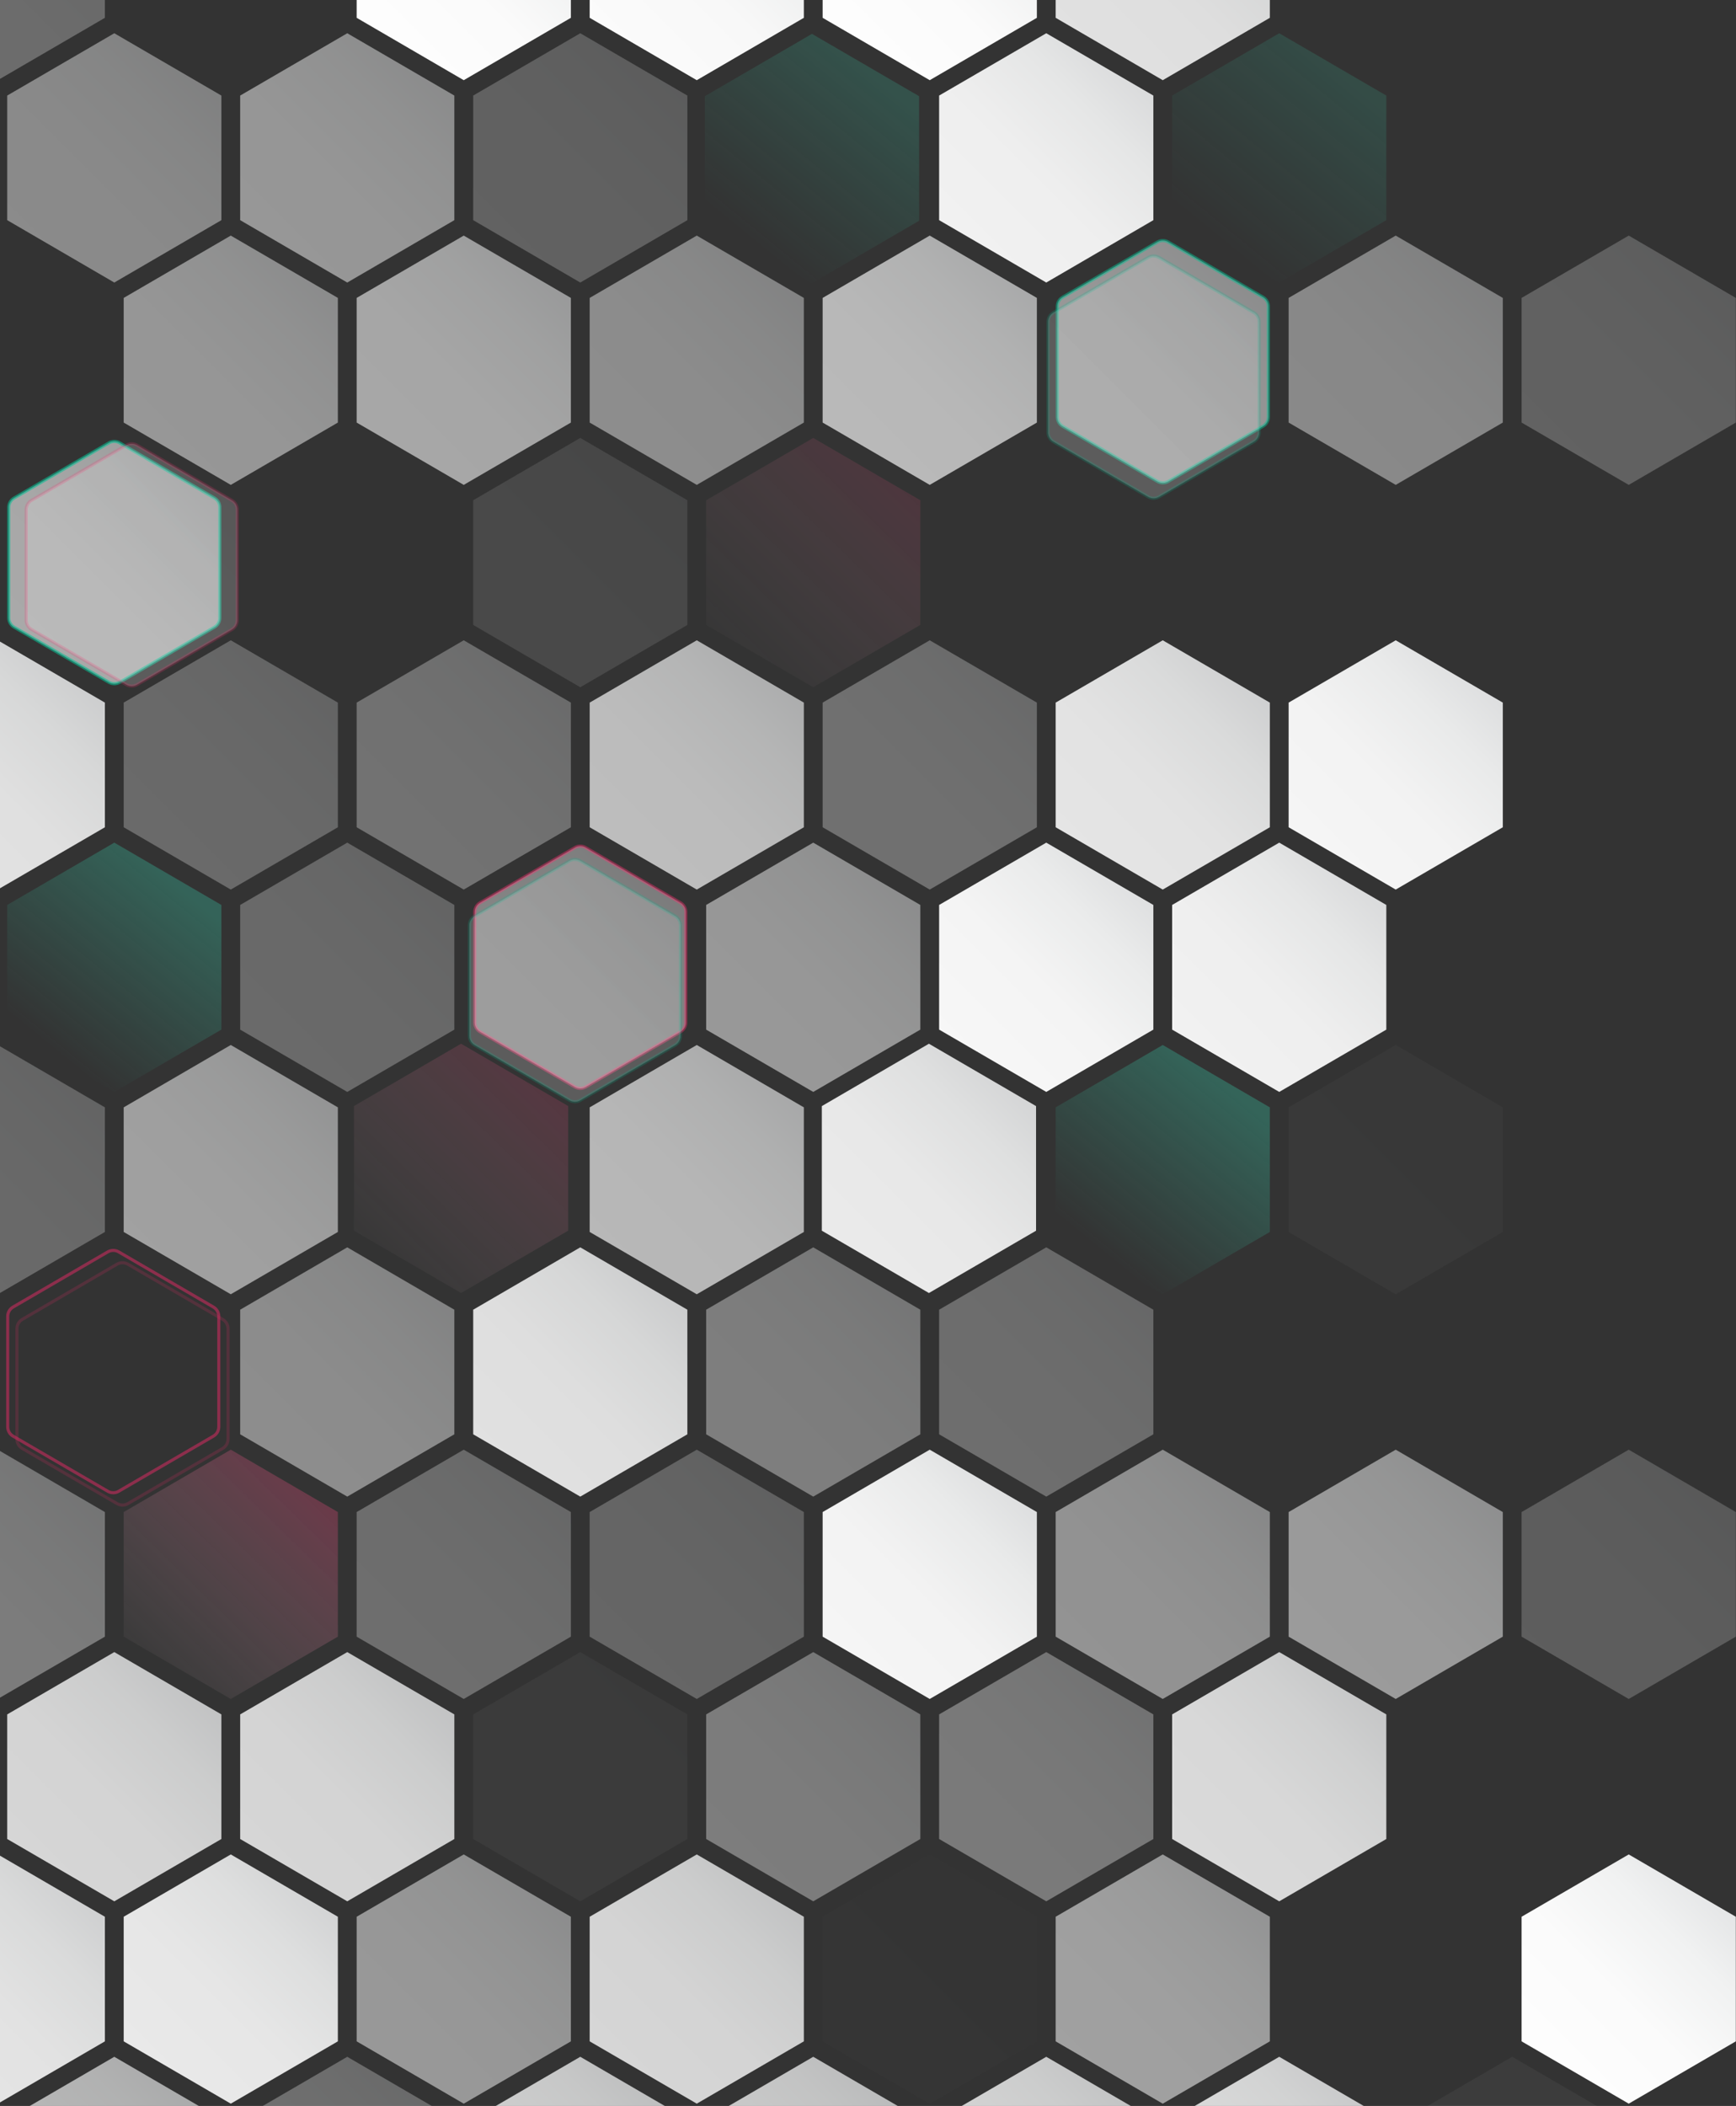 <svg width="564" height="684" viewBox="0 0 564 684" fill="none" xmlns="http://www.w3.org/2000/svg">
<rect x="0" y="0" width="564" height="684" fill="#333333" stroke="none"/>
<path opacity="0.66" d="M71.923 688.272L37.132 668.035L2.342 688.272V728.746L37.132 749.002L71.923 728.746V688.272Z" fill="url(#paint0_linear_111_16293)"/>
<path opacity="0.3" d="M147.61 688.272L112.82 668.035L78.029 688.272V728.746L112.82 749.002L147.61 728.746V688.272Z" fill="url(#paint1_linear_111_16293)"/>
<path opacity="0.77" d="M223.315 688.272L188.525 668.035L153.734 688.272V728.746L188.525 749.002L223.315 728.746V688.272Z" fill="url(#paint2_linear_111_16293)"/>
<path opacity="0.75" d="M299.001 688.272L264.21 668.035L229.42 688.272V728.746L264.21 749.002L299.001 728.746V688.272Z" fill="url(#paint3_linear_111_16293)"/>
<path opacity="0.8" d="M374.707 688.272L339.917 668.035L305.107 688.272V728.746L339.917 749.002L374.707 728.746V688.272Z" fill="url(#paint4_linear_111_16293)"/>
<path opacity="0.83" d="M450.393 688.272L415.603 668.035L380.812 688.272V728.746L415.603 749.002L450.393 728.746V688.272Z" fill="url(#paint5_linear_111_16293)"/>
<path opacity="0.05" d="M526.1 688.272L491.29 668.035L456.5 688.272V728.746L491.29 749.002L526.1 728.746V688.272Z" fill="url(#paint6_linear_111_16293)"/>
<path opacity="0.87" d="M0 682.858L34.08 663.024V622.55L0 602.717V682.858Z" fill="url(#paint7_linear_111_16293)"/>
<path opacity="0.89" d="M109.766 622.55L74.976 602.314L40.185 622.55V663.024L74.976 683.261L109.766 663.024V622.55Z" fill="url(#paint8_linear_111_16293)"/>
<path opacity="0.5" d="M185.471 622.55L150.661 602.314L115.871 622.55V663.024L150.661 683.261L185.471 663.024V622.55Z" fill="url(#paint9_linear_111_16293)"/>
<path opacity="0.8" d="M261.159 622.55L226.369 602.314L191.578 622.55V663.024L226.369 683.261L261.159 663.024V622.55Z" fill="url(#paint10_linear_111_16293)"/>
<path opacity="0.01" d="M336.864 622.55L302.054 602.314L267.264 622.55V663.024L302.054 683.261L336.864 663.024V622.55Z" fill="url(#paint11_linear_111_16293)"/>
<path opacity="0.54" d="M412.55 622.55L377.759 602.314L342.969 622.55V663.024L377.759 683.261L412.55 663.024V622.55Z" fill="url(#paint12_linear_111_16293)"/>
<path opacity="0.99" d="M563.942 622.55L529.151 602.314L494.342 622.55V663.024L529.151 683.261L563.942 663.024V622.55Z" fill="url(#paint13_linear_111_16293)"/>
<path opacity="0.8" d="M71.923 556.829L37.132 536.592L2.342 556.829V597.302L37.132 617.539L71.923 597.302V556.829Z" fill="url(#paint14_linear_111_16293)"/>
<path opacity="0.8" d="M147.61 556.829L112.82 536.592L78.029 556.829V597.302L112.82 617.539L147.61 597.302V556.829Z" fill="url(#paint15_linear_111_16293)"/>
<path opacity="0.04" d="M223.315 556.829L188.525 536.592L153.734 556.829V597.302L188.525 617.539L223.315 597.302V556.829Z" fill="url(#paint16_linear_111_16293)"/>
<path opacity="0.36" d="M299.001 556.829L264.21 536.592L229.42 556.829V597.302L264.21 617.539L299.001 597.302V556.829Z" fill="url(#paint17_linear_111_16293)"/>
<path opacity="0.35" d="M374.707 556.829L339.917 536.592L305.107 556.829V597.302L339.917 617.539L374.707 597.302V556.829Z" fill="url(#paint18_linear_111_16293)"/>
<path opacity="0.82" d="M450.393 556.829L415.603 536.592L380.812 556.829V597.302L415.603 617.539L450.393 597.302V556.829Z" fill="url(#paint19_linear_111_16293)"/>
<path opacity="0.36" d="M0 551.395L34.08 531.581V491.107L0 471.274V551.395Z" fill="url(#paint20_linear_111_16293)"/>
<path d="M109.766 491.107L74.976 470.851L40.185 491.107V531.581L74.976 551.818L109.766 531.581V491.107Z" fill="url(#paint21_linear_111_16293)"/>
<path opacity="0.29" d="M185.471 491.107L150.661 470.851L115.871 491.107V531.581L150.661 551.818L185.471 531.581V491.107Z" fill="url(#paint22_linear_111_16293)"/>
<path opacity="0.25" d="M261.159 491.107L226.369 470.851L191.578 491.107V531.581L226.369 551.818L261.159 531.581V491.107Z" fill="url(#paint23_linear_111_16293)"/>
<path opacity="0.95" d="M336.864 491.107L302.054 470.851L267.264 491.107V531.581L302.054 551.818L336.864 531.581V491.107Z" fill="url(#paint24_linear_111_16293)"/>
<path opacity="0.47" d="M412.55 491.107L377.759 470.851L342.969 491.107V531.581L377.759 551.818L412.55 531.581V491.107Z" fill="url(#paint25_linear_111_16293)"/>
<path opacity="0.51" d="M488.237 491.107L453.447 470.851L418.656 491.107V531.581L453.447 551.818L488.237 531.581V491.107Z" fill="url(#paint26_linear_111_16293)"/>
<path opacity="0.21" d="M563.942 491.107L529.151 470.851L494.342 491.107V531.581L529.151 551.818L563.942 531.581V491.107Z" fill="url(#paint27_linear_111_16293)"/>
<path opacity="0.54" d="M69.342 424.531C70.418 425.158 71.081 426.31 71.081 427.556V463.429C71.081 464.675 70.418 465.828 69.341 466.454L38.55 484.364C37.462 484.997 36.118 484.997 35.031 484.364L4.24 466.454C3.163 465.828 2.5 464.675 2.5 463.429V427.556C2.5 426.31 3.162 425.158 4.239 424.531L35.029 406.604C36.118 405.97 37.463 405.97 38.551 406.604L69.342 424.531Z" stroke="#D92B62"/>
<path opacity="0.2" d="M72.342 428.531C73.418 429.158 74.081 430.31 74.081 431.556V467.429C74.081 468.675 73.418 469.828 72.341 470.454L41.55 488.364C40.462 488.997 39.118 488.997 38.031 488.364L7.24 470.454C6.163 469.828 5.5 468.675 5.5 467.429V431.556C5.5 430.31 6.162 429.158 7.239 428.531L38.029 410.604C39.118 409.97 40.463 409.97 41.551 410.604L72.342 428.531Z" stroke="#D92B62"/>
<path opacity="0.44" d="M147.61 425.386L112.82 405.13L78.029 425.386V465.859L112.82 486.096L147.61 465.859V425.386Z" fill="url(#paint28_linear_111_16293)"/>
<path opacity="0.85" d="M223.315 425.386L188.525 405.13L153.734 425.386V465.859L188.525 486.096L223.315 465.859V425.386Z" fill="url(#paint29_linear_111_16293)"/>
<path opacity="0.37" d="M299.001 425.386L264.21 405.13L229.42 425.386V465.859L264.21 486.096L299.001 465.859V425.386Z" fill="url(#paint30_linear_111_16293)"/>
<path opacity="0.29" d="M374.707 425.386L339.917 405.13L305.107 425.386V465.859L339.917 486.096L374.707 465.859V425.386Z" fill="url(#paint31_linear_111_16293)"/>
<path opacity="0.27" d="M0 419.952L34.08 400.138V359.664L0 339.83V419.952Z" fill="url(#paint32_linear_111_16293)"/>
<path opacity="0.54" d="M109.766 359.664L74.976 339.408L40.185 359.664V400.138L74.976 420.374L109.766 400.138V359.664Z" fill="url(#paint33_linear_111_16293)"/>
<path opacity="0.63" d="M115 399.71L149.79 419.966L184.6 399.71V359.237L149.79 339L115 359.237V399.71Z" fill="url(#paint34_linear_111_16293)"/>
<path opacity="0.65" d="M261.159 359.664L226.369 339.408L191.578 359.664V400.138L226.369 420.374L261.159 400.138V359.664Z" fill="url(#paint35_linear_111_16293)"/>
<path opacity="0.9" d="M336.6 359.256L301.79 339L267 359.256V399.73L301.79 419.966L336.6 399.73V359.256Z" fill="url(#paint36_linear_111_16293)"/>
<path d="M412.55 359.664L377.759 339.408L342.969 359.664V400.138L377.759 420.374L412.55 400.138V359.664Z" fill="url(#paint37_linear_111_16293)"/>
<path opacity="0.03" d="M488.237 359.664L453.447 339.408L418.656 359.664V400.138L453.447 420.374L488.237 400.138V359.664Z" fill="url(#paint38_linear_111_16293)"/>
<path opacity="0.98" d="M71.923 293.923L37.132 273.686L2.342 293.923V334.416L37.132 354.653L71.923 334.416V293.923Z" fill="url(#paint39_linear_111_16293)"/>
<path opacity="0.27" d="M147.61 293.923L112.82 273.686L78.029 293.923V334.416L112.82 354.653L147.61 334.416V293.923Z" fill="url(#paint40_linear_111_16293)"/>
<path opacity="0.4" d="M221.075 293.199C222.152 293.825 222.815 294.978 222.815 296.224V332.115C222.815 333.362 222.152 334.514 221.075 335.141L190.285 353.051C189.197 353.684 187.853 353.684 186.765 353.051L155.975 335.141C154.897 334.514 154.234 333.362 154.234 332.115V296.224C154.234 294.978 154.897 293.825 155.975 293.199L186.765 275.288C187.853 274.656 189.197 274.656 190.285 275.288L221.075 293.199Z" fill="url(#paint41_linear_111_16293)" stroke="#FD2F70"/>
<path opacity="0.2" d="M219.341 297.512C220.418 298.139 221.081 299.291 221.081 300.538V336.429C221.081 337.675 220.418 338.828 219.341 339.454L188.55 357.364C187.462 357.997 186.118 357.997 185.031 357.364L154.24 339.454C153.163 338.828 152.5 337.675 152.5 336.429V300.538C152.5 299.291 153.163 298.139 154.24 297.512L185.031 279.602C186.118 278.969 187.462 278.969 188.55 279.602L219.341 297.512Z" fill="url(#paint42_linear_111_16293)" stroke="#07BC93"/>
<path opacity="0.5" d="M299.001 293.923L264.21 273.686L229.42 293.923V334.416L264.21 354.653L299.001 334.416V293.923Z" fill="url(#paint43_linear_111_16293)"/>
<path opacity="0.96" d="M374.707 293.923L339.917 273.686L305.107 293.923V334.416L339.917 354.653L374.707 334.416V293.923Z" fill="url(#paint44_linear_111_16293)"/>
<path opacity="0.93" d="M450.393 293.923L415.603 273.686L380.812 293.923V334.416L415.603 354.653L450.393 334.416V293.923Z" fill="url(#paint45_linear_111_16293)"/>
<path opacity="0.86" d="M0 288.509L34.08 268.694V228.202L0 208.387V288.509Z" fill="url(#paint46_linear_111_16293)"/>
<path opacity="0.27" d="M109.766 228.202L74.976 207.965L40.185 228.202V268.694L74.976 288.931L109.766 268.694V228.202Z" fill="url(#paint47_linear_111_16293)"/>
<path opacity="0.31" d="M185.471 228.202L150.661 207.965L115.871 228.202V268.694L150.661 288.931L185.471 268.694V228.202Z" fill="url(#paint48_linear_111_16293)"/>
<path opacity="0.68" d="M261.159 228.202L226.369 207.965L191.578 228.202V268.694L226.369 288.931L261.159 268.694V228.202Z" fill="url(#paint49_linear_111_16293)"/>
<path opacity="0.3" d="M336.864 228.202L302.054 207.965L267.264 228.202V268.694L302.054 288.931L336.864 268.694V228.202Z" fill="url(#paint50_linear_111_16293)"/>
<path opacity="0.87" d="M412.55 228.202L377.759 207.965L342.969 228.202V268.694L377.759 288.931L412.55 268.694V228.202Z" fill="url(#paint51_linear_111_16293)"/>
<path opacity="0.95" d="M488.237 228.202L453.447 207.965L418.656 228.202V268.694L453.447 288.931L488.237 268.694V228.202Z" fill="url(#paint52_linear_111_16293)"/>
<path opacity="0.58" d="M69.682 161.755C70.76 162.382 71.423 163.534 71.423 164.781V200.672C71.423 201.918 70.76 203.071 69.682 203.697L38.892 221.607C37.804 222.24 36.46 222.24 35.372 221.607L4.582 203.697C3.505 203.071 2.842 201.918 2.842 200.672V164.781C2.842 163.534 3.505 162.382 4.582 161.755L35.372 143.845C36.46 143.212 37.804 143.212 38.892 143.845L69.682 161.755Z" fill="url(#paint53_linear_111_16293)" stroke="#07BC93"/>
<path opacity="0.2" d="M75.341 162.512C76.418 163.139 77.081 164.291 77.081 165.538V201.429C77.081 202.675 76.418 203.828 75.341 204.454L44.55 222.364C43.462 222.997 42.118 222.997 41.031 222.364L10.24 204.454C9.163 203.828 8.5 202.675 8.5 201.429V165.538C8.5 164.291 9.163 163.139 10.24 162.512L41.031 144.602C42.118 143.969 43.462 143.969 44.55 144.602L75.341 162.512Z" fill="url(#paint54_linear_111_16293)" stroke="#FD2F70"/>
<path opacity="0.11" d="M223.315 162.48L188.525 142.243L153.734 162.48V202.973L188.525 223.21L223.315 202.973V162.48Z" fill="url(#paint55_linear_111_16293)"/>
<path opacity="0.47" d="M299.001 162.48L264.21 142.243L229.42 162.48V202.973L264.21 223.21L299.001 202.973V162.48Z" fill="url(#paint56_linear_111_16293)"/>
<path opacity="0.49" d="M109.766 96.758L74.976 76.522L40.185 96.758V137.251L74.976 157.488L109.766 137.251V96.758Z" fill="url(#paint57_linear_111_16293)"/>
<path opacity="0.57" d="M185.471 96.758L150.661 76.522L115.871 96.758V137.251L150.661 157.488L185.471 137.251V96.758Z" fill="url(#paint58_linear_111_16293)"/>
<path opacity="0.44" d="M261.159 96.758L226.369 76.522L191.578 96.758V137.251L226.369 157.488L261.159 137.251V96.758Z" fill="url(#paint59_linear_111_16293)"/>
<path opacity="0.66" d="M336.864 96.758L302.054 76.522L267.264 96.758V137.251L302.054 157.488L336.864 137.251V96.758Z" fill="url(#paint60_linear_111_16293)"/>
<path opacity="0.5" d="M410.341 96.512C411.418 97.139 412.081 98.291 412.081 99.538V135.429C412.081 136.675 411.418 137.828 410.341 138.454L379.55 156.364C378.462 156.997 377.118 156.997 376.031 156.364L345.24 138.454C344.163 137.828 343.5 136.675 343.5 135.429V99.538C343.5 98.291 344.163 97.139 345.24 96.512L376.031 78.602C377.118 77.969 378.462 77.969 379.55 78.602L410.341 96.512Z" fill="url(#paint61_linear_111_16293)" stroke="#07BC93"/>
<path opacity="0.2" d="M407.341 101.512C408.418 102.139 409.081 103.291 409.081 104.538V140.429C409.081 141.675 408.418 142.828 407.341 143.454L376.55 161.364C375.462 161.997 374.118 161.997 373.031 161.364L342.24 143.454C341.163 142.828 340.5 141.675 340.5 140.429V104.538C340.5 103.291 341.163 102.139 342.24 101.512L373.031 83.602C374.118 82.969 375.462 82.969 376.55 83.602L407.341 101.512Z" fill="url(#paint62_linear_111_16293)" stroke="#07BC93"/>
<path opacity="0.42" d="M488.237 96.758L453.447 76.522L418.656 96.758V137.251L453.447 157.488L488.237 137.251V96.758Z" fill="url(#paint63_linear_111_16293)"/>
<path opacity="0.23" d="M563.942 96.758L529.151 76.522L494.342 96.758V137.251L529.151 157.488L563.942 137.251V96.758Z" fill="url(#paint64_linear_111_16293)"/>
<path opacity="0.43" d="M71.923 31.037L37.132 10.8L2.342 31.037V71.51L37.132 91.766L71.923 71.51V31.037Z" fill="url(#paint65_linear_111_16293)"/>
<path opacity="0.49" d="M147.61 31.037L112.82 10.8L78.029 31.037V71.51L112.82 91.766L147.61 71.51V31.037Z" fill="url(#paint66_linear_111_16293)"/>
<path opacity="0.23" d="M223.315 31.037L188.525 10.8L153.734 31.037V71.51L188.525 91.766L223.315 71.51V31.037Z" fill="url(#paint67_linear_111_16293)"/>
<path opacity="0.63" d="M229 71.71L263.79 91.966L298.6 71.71V31.237L263.79 11L229 31.237V71.71Z" fill="url(#paint68_linear_111_16293)"/>
<path opacity="0.93" d="M374.707 31.037L339.917 10.8L305.107 31.037V71.51L339.917 91.766L374.707 71.51V31.037Z" fill="url(#paint69_linear_111_16293)"/>
<path opacity="0.5" d="M450.393 31.037L415.603 10.8L380.812 31.037V71.51L415.603 91.766L450.393 71.51V31.037Z" fill="url(#paint70_linear_111_16293)"/>
<path opacity="0.28" d="M0 25.622L34.08 5.789V-34.685L0 -54.499V25.622Z" fill="url(#paint71_linear_111_16293)"/>
<path opacity="0.99" d="M185.471 -34.685L150.661 -54.922L115.871 -34.685V5.789L150.661 26.045L185.471 5.789V-34.685Z" fill="url(#paint72_linear_111_16293)"/>
<path opacity="0.98" d="M261.159 -34.685L226.369 -54.922L191.578 -34.685V5.789L226.369 26.045L261.159 5.789V-34.685Z" fill="url(#paint73_linear_111_16293)"/>
<path opacity="0.99" d="M336.864 -34.685L302.054 -54.922L267.264 -34.685V5.789L302.054 26.045L336.864 5.789V-34.685Z" fill="url(#paint74_linear_111_16293)"/>
<path opacity="0.85" d="M412.55 -34.685L377.759 -54.922L342.969 -34.685V5.789L377.759 26.045L412.55 5.789V-34.685Z" fill="url(#paint75_linear_111_16293)"/>
<defs>
<linearGradient id="paint0_linear_111_16293" x1="9.612" y1="736.029" x2="64.646" y2="680.995" gradientUnits="userSpaceOnUse">
<stop stop-color="white"/>
<stop offset="0.436" stop-color="#FCFCFC"/>
<stop offset="0.763" stop-color="#F2F3F3"/>
<stop offset="1" stop-color="#E6E7E8"/>
</linearGradient>
<linearGradient id="paint1_linear_111_16293" x1="85.308" y1="736.029" x2="140.342" y2="680.995" gradientUnits="userSpaceOnUse">
<stop stop-color="white"/>
<stop offset="0.436" stop-color="#FCFCFC"/>
<stop offset="0.763" stop-color="#F2F3F3"/>
<stop offset="1" stop-color="#E6E7E8"/>
</linearGradient>
<linearGradient id="paint2_linear_111_16293" x1="161.002" y1="736.029" x2="216.036" y2="680.995" gradientUnits="userSpaceOnUse">
<stop stop-color="white"/>
<stop offset="0.436" stop-color="#FCFCFC"/>
<stop offset="0.763" stop-color="#F2F3F3"/>
<stop offset="1" stop-color="#E6E7E8"/>
</linearGradient>
<linearGradient id="paint3_linear_111_16293" x1="236.696" y1="736.029" x2="291.73" y2="680.995" gradientUnits="userSpaceOnUse">
<stop stop-color="white"/>
<stop offset="0.436" stop-color="#FCFCFC"/>
<stop offset="0.763" stop-color="#F2F3F3"/>
<stop offset="1" stop-color="#E6E7E8"/>
</linearGradient>
<linearGradient id="paint4_linear_111_16293" x1="312.391" y1="736.029" x2="367.425" y2="680.995" gradientUnits="userSpaceOnUse">
<stop stop-color="white"/>
<stop offset="0.436" stop-color="#FCFCFC"/>
<stop offset="0.763" stop-color="#F2F3F3"/>
<stop offset="1" stop-color="#E6E7E8"/>
</linearGradient>
<linearGradient id="paint5_linear_111_16293" x1="388.086" y1="736.029" x2="443.12" y2="680.995" gradientUnits="userSpaceOnUse">
<stop stop-color="white"/>
<stop offset="0.436" stop-color="#FCFCFC"/>
<stop offset="0.763" stop-color="#F2F3F3"/>
<stop offset="1" stop-color="#E6E7E8"/>
</linearGradient>
<linearGradient id="paint6_linear_111_16293" x1="463.782" y1="736.029" x2="518.815" y2="680.996" gradientUnits="userSpaceOnUse">
<stop stop-color="white"/>
<stop offset="0.436" stop-color="#FCFCFC"/>
<stop offset="0.763" stop-color="#F2F3F3"/>
<stop offset="1" stop-color="#E6E7E8"/>
</linearGradient>
<linearGradient id="paint7_linear_111_16293" x1="-24.425" y1="674.34" x2="30.721" y2="619.193" gradientUnits="userSpaceOnUse">
<stop stop-color="white"/>
<stop offset="0.436" stop-color="#FCFCFC"/>
<stop offset="0.763" stop-color="#F2F3F3"/>
<stop offset="1" stop-color="#E6E7E8"/>
</linearGradient>
<linearGradient id="paint8_linear_111_16293" x1="47.46" y1="670.305" x2="102.494" y2="615.271" gradientUnits="userSpaceOnUse">
<stop stop-color="white"/>
<stop offset="0.436" stop-color="#FCFCFC"/>
<stop offset="0.763" stop-color="#F2F3F3"/>
<stop offset="1" stop-color="#E6E7E8"/>
</linearGradient>
<linearGradient id="paint9_linear_111_16293" x1="123.154" y1="670.305" x2="178.188" y2="615.271" gradientUnits="userSpaceOnUse">
<stop stop-color="white"/>
<stop offset="0.436" stop-color="#FCFCFC"/>
<stop offset="0.763" stop-color="#F2F3F3"/>
<stop offset="1" stop-color="#E6E7E8"/>
</linearGradient>
<linearGradient id="paint10_linear_111_16293" x1="198.85" y1="670.305" x2="253.883" y2="615.271" gradientUnits="userSpaceOnUse">
<stop stop-color="white"/>
<stop offset="0.436" stop-color="#FCFCFC"/>
<stop offset="0.763" stop-color="#F2F3F3"/>
<stop offset="1" stop-color="#E6E7E8"/>
</linearGradient>
<linearGradient id="paint11_linear_111_16293" x1="274.544" y1="670.305" x2="329.577" y2="615.271" gradientUnits="userSpaceOnUse">
<stop stop-color="white"/>
<stop offset="0.436" stop-color="#FCFCFC"/>
<stop offset="0.763" stop-color="#F2F3F3"/>
<stop offset="1" stop-color="#E6E7E8"/>
</linearGradient>
<linearGradient id="paint12_linear_111_16293" x1="350.238" y1="670.305" x2="405.272" y2="615.271" gradientUnits="userSpaceOnUse">
<stop stop-color="white"/>
<stop offset="0.436" stop-color="#FCFCFC"/>
<stop offset="0.763" stop-color="#F2F3F3"/>
<stop offset="1" stop-color="#E6E7E8"/>
</linearGradient>
<linearGradient id="paint13_linear_111_16293" x1="501.628" y1="670.305" x2="556.662" y2="615.271" gradientUnits="userSpaceOnUse">
<stop stop-color="white"/>
<stop offset="0.436" stop-color="#FCFCFC"/>
<stop offset="0.763" stop-color="#F2F3F3"/>
<stop offset="1" stop-color="#E6E7E8"/>
</linearGradient>
<linearGradient id="paint14_linear_111_16293" x1="9.613" y1="604.582" x2="64.646" y2="549.548" gradientUnits="userSpaceOnUse">
<stop stop-color="white"/>
<stop offset="0.436" stop-color="#FCFCFC"/>
<stop offset="0.763" stop-color="#F2F3F3"/>
<stop offset="1" stop-color="#E6E7E8"/>
</linearGradient>
<linearGradient id="paint15_linear_111_16293" x1="85.308" y1="604.582" x2="140.341" y2="549.548" gradientUnits="userSpaceOnUse">
<stop stop-color="white"/>
<stop offset="0.436" stop-color="#FCFCFC"/>
<stop offset="0.763" stop-color="#F2F3F3"/>
<stop offset="1" stop-color="#E6E7E8"/>
</linearGradient>
<linearGradient id="paint16_linear_111_16293" x1="161.002" y1="604.582" x2="216.036" y2="549.548" gradientUnits="userSpaceOnUse">
<stop stop-color="white"/>
<stop offset="0.436" stop-color="#FCFCFC"/>
<stop offset="0.763" stop-color="#F2F3F3"/>
<stop offset="1" stop-color="#E6E7E8"/>
</linearGradient>
<linearGradient id="paint17_linear_111_16293" x1="236.696" y1="604.582" x2="291.73" y2="549.548" gradientUnits="userSpaceOnUse">
<stop stop-color="white"/>
<stop offset="0.436" stop-color="#FCFCFC"/>
<stop offset="0.763" stop-color="#F2F3F3"/>
<stop offset="1" stop-color="#E6E7E8"/>
</linearGradient>
<linearGradient id="paint18_linear_111_16293" x1="312.392" y1="604.582" x2="367.425" y2="549.548" gradientUnits="userSpaceOnUse">
<stop stop-color="white"/>
<stop offset="0.436" stop-color="#FCFCFC"/>
<stop offset="0.763" stop-color="#F2F3F3"/>
<stop offset="1" stop-color="#E6E7E8"/>
</linearGradient>
<linearGradient id="paint19_linear_111_16293" x1="388.086" y1="604.582" x2="443.119" y2="549.548" gradientUnits="userSpaceOnUse">
<stop stop-color="white"/>
<stop offset="0.436" stop-color="#FCFCFC"/>
<stop offset="0.763" stop-color="#F2F3F3"/>
<stop offset="1" stop-color="#E6E7E8"/>
</linearGradient>
<linearGradient id="paint20_linear_111_16293" x1="-24.425" y1="542.893" x2="30.721" y2="487.747" gradientUnits="userSpaceOnUse">
<stop stop-color="white"/>
<stop offset="0.436" stop-color="#FCFCFC"/>
<stop offset="0.763" stop-color="#F2F3F3"/>
<stop offset="1" stop-color="#E6E7E8"/>
</linearGradient>
<linearGradient id="paint21_linear_111_16293" x1="40.185" y1="551.818" x2="114.652" y2="475.626" gradientUnits="userSpaceOnUse">
<stop stop-color="white" stop-opacity="0"/>
<stop offset="1" stop-color="#FD2F70" stop-opacity="0.32"/>
</linearGradient>
<linearGradient id="paint22_linear_111_16293" x1="123.154" y1="538.859" x2="178.188" y2="483.825" gradientUnits="userSpaceOnUse">
<stop stop-color="white"/>
<stop offset="0.436" stop-color="#FCFCFC"/>
<stop offset="0.763" stop-color="#F2F3F3"/>
<stop offset="1" stop-color="#E6E7E8"/>
</linearGradient>
<linearGradient id="paint23_linear_111_16293" x1="198.85" y1="538.859" x2="253.883" y2="483.825" gradientUnits="userSpaceOnUse">
<stop stop-color="white"/>
<stop offset="0.436" stop-color="#FCFCFC"/>
<stop offset="0.763" stop-color="#F2F3F3"/>
<stop offset="1" stop-color="#E6E7E8"/>
</linearGradient>
<linearGradient id="paint24_linear_111_16293" x1="274.544" y1="538.859" x2="329.577" y2="483.825" gradientUnits="userSpaceOnUse">
<stop stop-color="white"/>
<stop offset="0.436" stop-color="#FCFCFC"/>
<stop offset="0.763" stop-color="#F2F3F3"/>
<stop offset="1" stop-color="#E6E7E8"/>
</linearGradient>
<linearGradient id="paint25_linear_111_16293" x1="350.238" y1="538.859" x2="405.272" y2="483.825" gradientUnits="userSpaceOnUse">
<stop stop-color="white"/>
<stop offset="0.436" stop-color="#FCFCFC"/>
<stop offset="0.763" stop-color="#F2F3F3"/>
<stop offset="1" stop-color="#E6E7E8"/>
</linearGradient>
<linearGradient id="paint26_linear_111_16293" x1="425.933" y1="538.859" x2="480.967" y2="483.825" gradientUnits="userSpaceOnUse">
<stop stop-color="white"/>
<stop offset="0.436" stop-color="#FCFCFC"/>
<stop offset="0.763" stop-color="#F2F3F3"/>
<stop offset="1" stop-color="#E6E7E8"/>
</linearGradient>
<linearGradient id="paint27_linear_111_16293" x1="501.628" y1="538.859" x2="556.662" y2="483.825" gradientUnits="userSpaceOnUse">
<stop stop-color="white"/>
<stop offset="0.436" stop-color="#FCFCFC"/>
<stop offset="0.763" stop-color="#F2F3F3"/>
<stop offset="1" stop-color="#E6E7E8"/>
</linearGradient>
<linearGradient id="paint28_linear_111_16293" x1="85.308" y1="473.136" x2="140.342" y2="418.102" gradientUnits="userSpaceOnUse">
<stop stop-color="white"/>
<stop offset="0.436" stop-color="#FCFCFC"/>
<stop offset="0.763" stop-color="#F2F3F3"/>
<stop offset="1" stop-color="#E6E7E8"/>
</linearGradient>
<linearGradient id="paint29_linear_111_16293" x1="161.002" y1="473.136" x2="216.036" y2="418.102" gradientUnits="userSpaceOnUse">
<stop stop-color="white"/>
<stop offset="0.436" stop-color="#FCFCFC"/>
<stop offset="0.763" stop-color="#F2F3F3"/>
<stop offset="1" stop-color="#E6E7E8"/>
</linearGradient>
<linearGradient id="paint30_linear_111_16293" x1="236.696" y1="473.136" x2="291.73" y2="418.102" gradientUnits="userSpaceOnUse">
<stop stop-color="white"/>
<stop offset="0.436" stop-color="#FCFCFC"/>
<stop offset="0.763" stop-color="#F2F3F3"/>
<stop offset="1" stop-color="#E6E7E8"/>
</linearGradient>
<linearGradient id="paint31_linear_111_16293" x1="312.391" y1="473.136" x2="367.425" y2="418.102" gradientUnits="userSpaceOnUse">
<stop stop-color="white"/>
<stop offset="0.436" stop-color="#FCFCFC"/>
<stop offset="0.763" stop-color="#F2F3F3"/>
<stop offset="1" stop-color="#E6E7E8"/>
</linearGradient>
<linearGradient id="paint32_linear_111_16293" x1="-24.425" y1="411.447" x2="30.721" y2="356.301" gradientUnits="userSpaceOnUse">
<stop stop-color="white"/>
<stop offset="0.436" stop-color="#FCFCFC"/>
<stop offset="0.763" stop-color="#F2F3F3"/>
<stop offset="1" stop-color="#E6E7E8"/>
</linearGradient>
<linearGradient id="paint33_linear_111_16293" x1="47.46" y1="407.413" x2="102.494" y2="352.379" gradientUnits="userSpaceOnUse">
<stop stop-color="white"/>
<stop offset="0.436" stop-color="#FCFCFC"/>
<stop offset="0.763" stop-color="#F2F3F3"/>
<stop offset="1" stop-color="#E6E7E8"/>
</linearGradient>
<linearGradient id="paint34_linear_111_16293" x1="115" y1="419.966" x2="189.466" y2="343.754" gradientUnits="userSpaceOnUse">
<stop stop-color="white" stop-opacity="0"/>
<stop offset="1" stop-color="#FD2F70" stop-opacity="0.32"/>
</linearGradient>
<linearGradient id="paint35_linear_111_16293" x1="198.85" y1="407.413" x2="253.883" y2="352.379" gradientUnits="userSpaceOnUse">
<stop stop-color="white"/>
<stop offset="0.436" stop-color="#FCFCFC"/>
<stop offset="0.763" stop-color="#F2F3F3"/>
<stop offset="1" stop-color="#E6E7E8"/>
</linearGradient>
<linearGradient id="paint36_linear_111_16293" x1="274.28" y1="407.005" x2="329.314" y2="351.971" gradientUnits="userSpaceOnUse">
<stop stop-color="white"/>
<stop offset="0.436" stop-color="#FCFCFC"/>
<stop offset="0.763" stop-color="#F2F3F3"/>
<stop offset="1" stop-color="#E6E7E8"/>
</linearGradient>
<linearGradient id="paint37_linear_111_16293" x1="402.5" y1="357" x2="360.5" y2="408.5" gradientUnits="userSpaceOnUse">
<stop stop-color="#36DBB6" stop-opacity="0.29"/>
<stop offset="1" stop-color="#36DBB6" stop-opacity="0"/>
</linearGradient>
<linearGradient id="paint38_linear_111_16293" x1="425.933" y1="407.413" x2="480.967" y2="352.379" gradientUnits="userSpaceOnUse">
<stop stop-color="white"/>
<stop offset="0.436" stop-color="#FCFCFC"/>
<stop offset="0.763" stop-color="#F2F3F3"/>
<stop offset="1" stop-color="#E6E7E8"/>
</linearGradient>
<linearGradient id="paint39_linear_111_16293" x1="61.873" y1="291.278" x2="19.873" y2="342.778" gradientUnits="userSpaceOnUse">
<stop stop-color="#36DBB6" stop-opacity="0.29"/>
<stop offset="1" stop-color="#36DBB6" stop-opacity="0"/>
</linearGradient>
<linearGradient id="paint40_linear_111_16293" x1="85.308" y1="341.689" x2="140.342" y2="286.655" gradientUnits="userSpaceOnUse">
<stop stop-color="white"/>
<stop offset="0.436" stop-color="#FCFCFC"/>
<stop offset="0.763" stop-color="#F2F3F3"/>
<stop offset="1" stop-color="#E6E7E8"/>
</linearGradient>
<linearGradient id="paint41_linear_111_16293" x1="161.002" y1="341.689" x2="216.036" y2="286.655" gradientUnits="userSpaceOnUse">
<stop stop-color="white"/>
<stop offset="0.436" stop-color="#FCFCFC"/>
<stop offset="0.763" stop-color="#F2F3F3"/>
<stop offset="1" stop-color="#E6E7E8"/>
</linearGradient>
<linearGradient id="paint42_linear_111_16293" x1="159.268" y1="346.003" x2="214.302" y2="290.969" gradientUnits="userSpaceOnUse">
<stop stop-color="white"/>
<stop offset="0.436" stop-color="#FCFCFC"/>
<stop offset="0.763" stop-color="#F2F3F3"/>
<stop offset="1" stop-color="#E6E7E8"/>
</linearGradient>
<linearGradient id="paint43_linear_111_16293" x1="236.696" y1="341.689" x2="291.73" y2="286.655" gradientUnits="userSpaceOnUse">
<stop stop-color="white"/>
<stop offset="0.436" stop-color="#FCFCFC"/>
<stop offset="0.763" stop-color="#F2F3F3"/>
<stop offset="1" stop-color="#E6E7E8"/>
</linearGradient>
<linearGradient id="paint44_linear_111_16293" x1="312.391" y1="341.689" x2="367.425" y2="286.655" gradientUnits="userSpaceOnUse">
<stop stop-color="white"/>
<stop offset="0.436" stop-color="#FCFCFC"/>
<stop offset="0.763" stop-color="#F2F3F3"/>
<stop offset="1" stop-color="#E6E7E8"/>
</linearGradient>
<linearGradient id="paint45_linear_111_16293" x1="388.086" y1="341.689" x2="443.12" y2="286.655" gradientUnits="userSpaceOnUse">
<stop stop-color="white"/>
<stop offset="0.436" stop-color="#FCFCFC"/>
<stop offset="0.763" stop-color="#F2F3F3"/>
<stop offset="1" stop-color="#E6E7E8"/>
</linearGradient>
<linearGradient id="paint46_linear_111_16293" x1="-24.425" y1="280.001" x2="30.721" y2="224.855" gradientUnits="userSpaceOnUse">
<stop stop-color="white"/>
<stop offset="0.436" stop-color="#FCFCFC"/>
<stop offset="0.763" stop-color="#F2F3F3"/>
<stop offset="1" stop-color="#E6E7E8"/>
</linearGradient>
<linearGradient id="paint47_linear_111_16293" x1="47.46" y1="275.966" x2="102.494" y2="220.933" gradientUnits="userSpaceOnUse">
<stop stop-color="white"/>
<stop offset="0.436" stop-color="#FCFCFC"/>
<stop offset="0.763" stop-color="#F2F3F3"/>
<stop offset="1" stop-color="#E6E7E8"/>
</linearGradient>
<linearGradient id="paint48_linear_111_16293" x1="123.154" y1="275.966" x2="178.188" y2="220.933" gradientUnits="userSpaceOnUse">
<stop stop-color="white"/>
<stop offset="0.436" stop-color="#FCFCFC"/>
<stop offset="0.763" stop-color="#F2F3F3"/>
<stop offset="1" stop-color="#E6E7E8"/>
</linearGradient>
<linearGradient id="paint49_linear_111_16293" x1="198.85" y1="275.966" x2="253.883" y2="220.933" gradientUnits="userSpaceOnUse">
<stop stop-color="white"/>
<stop offset="0.436" stop-color="#FCFCFC"/>
<stop offset="0.763" stop-color="#F2F3F3"/>
<stop offset="1" stop-color="#E6E7E8"/>
</linearGradient>
<linearGradient id="paint50_linear_111_16293" x1="274.544" y1="275.966" x2="329.577" y2="220.933" gradientUnits="userSpaceOnUse">
<stop stop-color="white"/>
<stop offset="0.436" stop-color="#FCFCFC"/>
<stop offset="0.763" stop-color="#F2F3F3"/>
<stop offset="1" stop-color="#E6E7E8"/>
</linearGradient>
<linearGradient id="paint51_linear_111_16293" x1="350.238" y1="275.966" x2="405.272" y2="220.933" gradientUnits="userSpaceOnUse">
<stop stop-color="white"/>
<stop offset="0.436" stop-color="#FCFCFC"/>
<stop offset="0.763" stop-color="#F2F3F3"/>
<stop offset="1" stop-color="#E6E7E8"/>
</linearGradient>
<linearGradient id="paint52_linear_111_16293" x1="425.933" y1="275.966" x2="480.967" y2="220.933" gradientUnits="userSpaceOnUse">
<stop stop-color="white"/>
<stop offset="0.436" stop-color="#FCFCFC"/>
<stop offset="0.763" stop-color="#F2F3F3"/>
<stop offset="1" stop-color="#E6E7E8"/>
</linearGradient>
<linearGradient id="paint53_linear_111_16293" x1="9.612" y1="210.243" x2="64.646" y2="155.209" gradientUnits="userSpaceOnUse">
<stop stop-color="white"/>
<stop offset="0.436" stop-color="#FCFCFC"/>
<stop offset="0.763" stop-color="#F2F3F3"/>
<stop offset="1" stop-color="#E6E7E8"/>
</linearGradient>
<linearGradient id="paint54_linear_111_16293" x1="15.271" y1="211" x2="70.304" y2="155.966" gradientUnits="userSpaceOnUse">
<stop stop-color="white"/>
<stop offset="0.436" stop-color="#FCFCFC"/>
<stop offset="0.763" stop-color="#F2F3F3"/>
<stop offset="1" stop-color="#E6E7E8"/>
</linearGradient>
<linearGradient id="paint55_linear_111_16293" x1="161.002" y1="210.243" x2="216.036" y2="155.21" gradientUnits="userSpaceOnUse">
<stop stop-color="white"/>
<stop offset="0.436" stop-color="#FCFCFC"/>
<stop offset="0.763" stop-color="#F2F3F3"/>
<stop offset="1" stop-color="#E6E7E8"/>
</linearGradient>
<linearGradient id="paint56_linear_111_16293" x1="229.42" y1="223.21" x2="303.886" y2="147.018" gradientUnits="userSpaceOnUse">
<stop stop-color="white" stop-opacity="0"/>
<stop offset="1" stop-color="#FD2F70" stop-opacity="0.32"/>
</linearGradient>
<linearGradient id="paint57_linear_111_16293" x1="47.46" y1="144.52" x2="102.494" y2="89.486" gradientUnits="userSpaceOnUse">
<stop stop-color="white"/>
<stop offset="0.436" stop-color="#FCFCFC"/>
<stop offset="0.763" stop-color="#F2F3F3"/>
<stop offset="1" stop-color="#E6E7E8"/>
</linearGradient>
<linearGradient id="paint58_linear_111_16293" x1="123.154" y1="144.52" x2="178.188" y2="89.486" gradientUnits="userSpaceOnUse">
<stop stop-color="white"/>
<stop offset="0.436" stop-color="#FCFCFC"/>
<stop offset="0.763" stop-color="#F2F3F3"/>
<stop offset="1" stop-color="#E6E7E8"/>
</linearGradient>
<linearGradient id="paint59_linear_111_16293" x1="198.85" y1="144.52" x2="253.883" y2="89.486" gradientUnits="userSpaceOnUse">
<stop stop-color="white"/>
<stop offset="0.436" stop-color="#FCFCFC"/>
<stop offset="0.763" stop-color="#F2F3F3"/>
<stop offset="1" stop-color="#E6E7E8"/>
</linearGradient>
<linearGradient id="paint60_linear_111_16293" x1="274.544" y1="144.52" x2="329.577" y2="89.486" gradientUnits="userSpaceOnUse">
<stop stop-color="white"/>
<stop offset="0.436" stop-color="#FCFCFC"/>
<stop offset="0.763" stop-color="#F2F3F3"/>
<stop offset="1" stop-color="#E6E7E8"/>
</linearGradient>
<linearGradient id="paint61_linear_111_16293" x1="350.27" y1="144.998" x2="405.303" y2="89.964" gradientUnits="userSpaceOnUse">
<stop stop-color="white"/>
<stop offset="0.436" stop-color="#FCFCFC"/>
<stop offset="0.763" stop-color="#F2F3F3"/>
<stop offset="1" stop-color="#E6E7E8"/>
</linearGradient>
<linearGradient id="paint62_linear_111_16293" x1="347.27" y1="149.998" x2="402.303" y2="94.964" gradientUnits="userSpaceOnUse">
<stop stop-color="white"/>
<stop offset="0.436" stop-color="#FCFCFC"/>
<stop offset="0.763" stop-color="#F2F3F3"/>
<stop offset="1" stop-color="#E6E7E8"/>
</linearGradient>
<linearGradient id="paint63_linear_111_16293" x1="425.933" y1="144.52" x2="480.967" y2="89.486" gradientUnits="userSpaceOnUse">
<stop stop-color="white"/>
<stop offset="0.436" stop-color="#FCFCFC"/>
<stop offset="0.763" stop-color="#F2F3F3"/>
<stop offset="1" stop-color="#E6E7E8"/>
</linearGradient>
<linearGradient id="paint64_linear_111_16293" x1="501.628" y1="144.52" x2="556.662" y2="89.486" gradientUnits="userSpaceOnUse">
<stop stop-color="white"/>
<stop offset="0.436" stop-color="#FCFCFC"/>
<stop offset="0.763" stop-color="#F2F3F3"/>
<stop offset="1" stop-color="#E6E7E8"/>
</linearGradient>
<linearGradient id="paint65_linear_111_16293" x1="9.612" y1="78.797" x2="64.646" y2="23.763" gradientUnits="userSpaceOnUse">
<stop stop-color="white"/>
<stop offset="0.436" stop-color="#FCFCFC"/>
<stop offset="0.763" stop-color="#F2F3F3"/>
<stop offset="1" stop-color="#E6E7E8"/>
</linearGradient>
<linearGradient id="paint66_linear_111_16293" x1="85.308" y1="78.797" x2="140.342" y2="23.763" gradientUnits="userSpaceOnUse">
<stop stop-color="white"/>
<stop offset="0.436" stop-color="#FCFCFC"/>
<stop offset="0.763" stop-color="#F2F3F3"/>
<stop offset="1" stop-color="#E6E7E8"/>
</linearGradient>
<linearGradient id="paint67_linear_111_16293" x1="161.002" y1="78.797" x2="216.036" y2="23.763" gradientUnits="userSpaceOnUse">
<stop stop-color="white"/>
<stop offset="0.436" stop-color="#FCFCFC"/>
<stop offset="0.763" stop-color="#F2F3F3"/>
<stop offset="1" stop-color="#E6E7E8"/>
</linearGradient>
<linearGradient id="paint68_linear_111_16293" x1="288.548" y1="28.592" x2="246.55" y2="80.103" gradientUnits="userSpaceOnUse">
<stop stop-color="#36DBB6" stop-opacity="0.29"/>
<stop offset="1" stop-color="#36DBB6" stop-opacity="0"/>
</linearGradient>
<linearGradient id="paint69_linear_111_16293" x1="312.391" y1="78.797" x2="367.425" y2="23.763" gradientUnits="userSpaceOnUse">
<stop stop-color="white"/>
<stop offset="0.436" stop-color="#FCFCFC"/>
<stop offset="0.763" stop-color="#F2F3F3"/>
<stop offset="1" stop-color="#E6E7E8"/>
</linearGradient>
<linearGradient id="paint70_linear_111_16293" x1="440.344" y1="28.392" x2="398.344" y2="79.892" gradientUnits="userSpaceOnUse">
<stop stop-color="#36DBB6" stop-opacity="0.29"/>
<stop offset="1" stop-color="#36DBB6" stop-opacity="0"/>
</linearGradient>
<linearGradient id="paint71_linear_111_16293" x1="-24.425" y1="17.109" x2="30.721" y2="-38.038" gradientUnits="userSpaceOnUse">
<stop stop-color="white"/>
<stop offset="0.436" stop-color="#FCFCFC"/>
<stop offset="0.763" stop-color="#F2F3F3"/>
<stop offset="1" stop-color="#E6E7E8"/>
</linearGradient>
<linearGradient id="paint72_linear_111_16293" x1="123.154" y1="13.074" x2="178.188" y2="-41.96" gradientUnits="userSpaceOnUse">
<stop stop-color="white"/>
<stop offset="0.436" stop-color="#FCFCFC"/>
<stop offset="0.763" stop-color="#F2F3F3"/>
<stop offset="1" stop-color="#E6E7E8"/>
</linearGradient>
<linearGradient id="paint73_linear_111_16293" x1="198.85" y1="13.074" x2="253.883" y2="-41.96" gradientUnits="userSpaceOnUse">
<stop stop-color="white"/>
<stop offset="0.436" stop-color="#FCFCFC"/>
<stop offset="0.763" stop-color="#F2F3F3"/>
<stop offset="1" stop-color="#E6E7E8"/>
</linearGradient>
<linearGradient id="paint74_linear_111_16293" x1="274.544" y1="13.074" x2="329.578" y2="-41.96" gradientUnits="userSpaceOnUse">
<stop stop-color="white"/>
<stop offset="0.436" stop-color="#FCFCFC"/>
<stop offset="0.763" stop-color="#F2F3F3"/>
<stop offset="1" stop-color="#E6E7E8"/>
</linearGradient>
<linearGradient id="paint75_linear_111_16293" x1="350.238" y1="13.074" x2="405.272" y2="-41.96" gradientUnits="userSpaceOnUse">
<stop stop-color="white"/>
<stop offset="0.436" stop-color="#FCFCFC"/>
<stop offset="0.763" stop-color="#F2F3F3"/>
<stop offset="1" stop-color="#E6E7E8"/>
</linearGradient>
</defs>
</svg>
